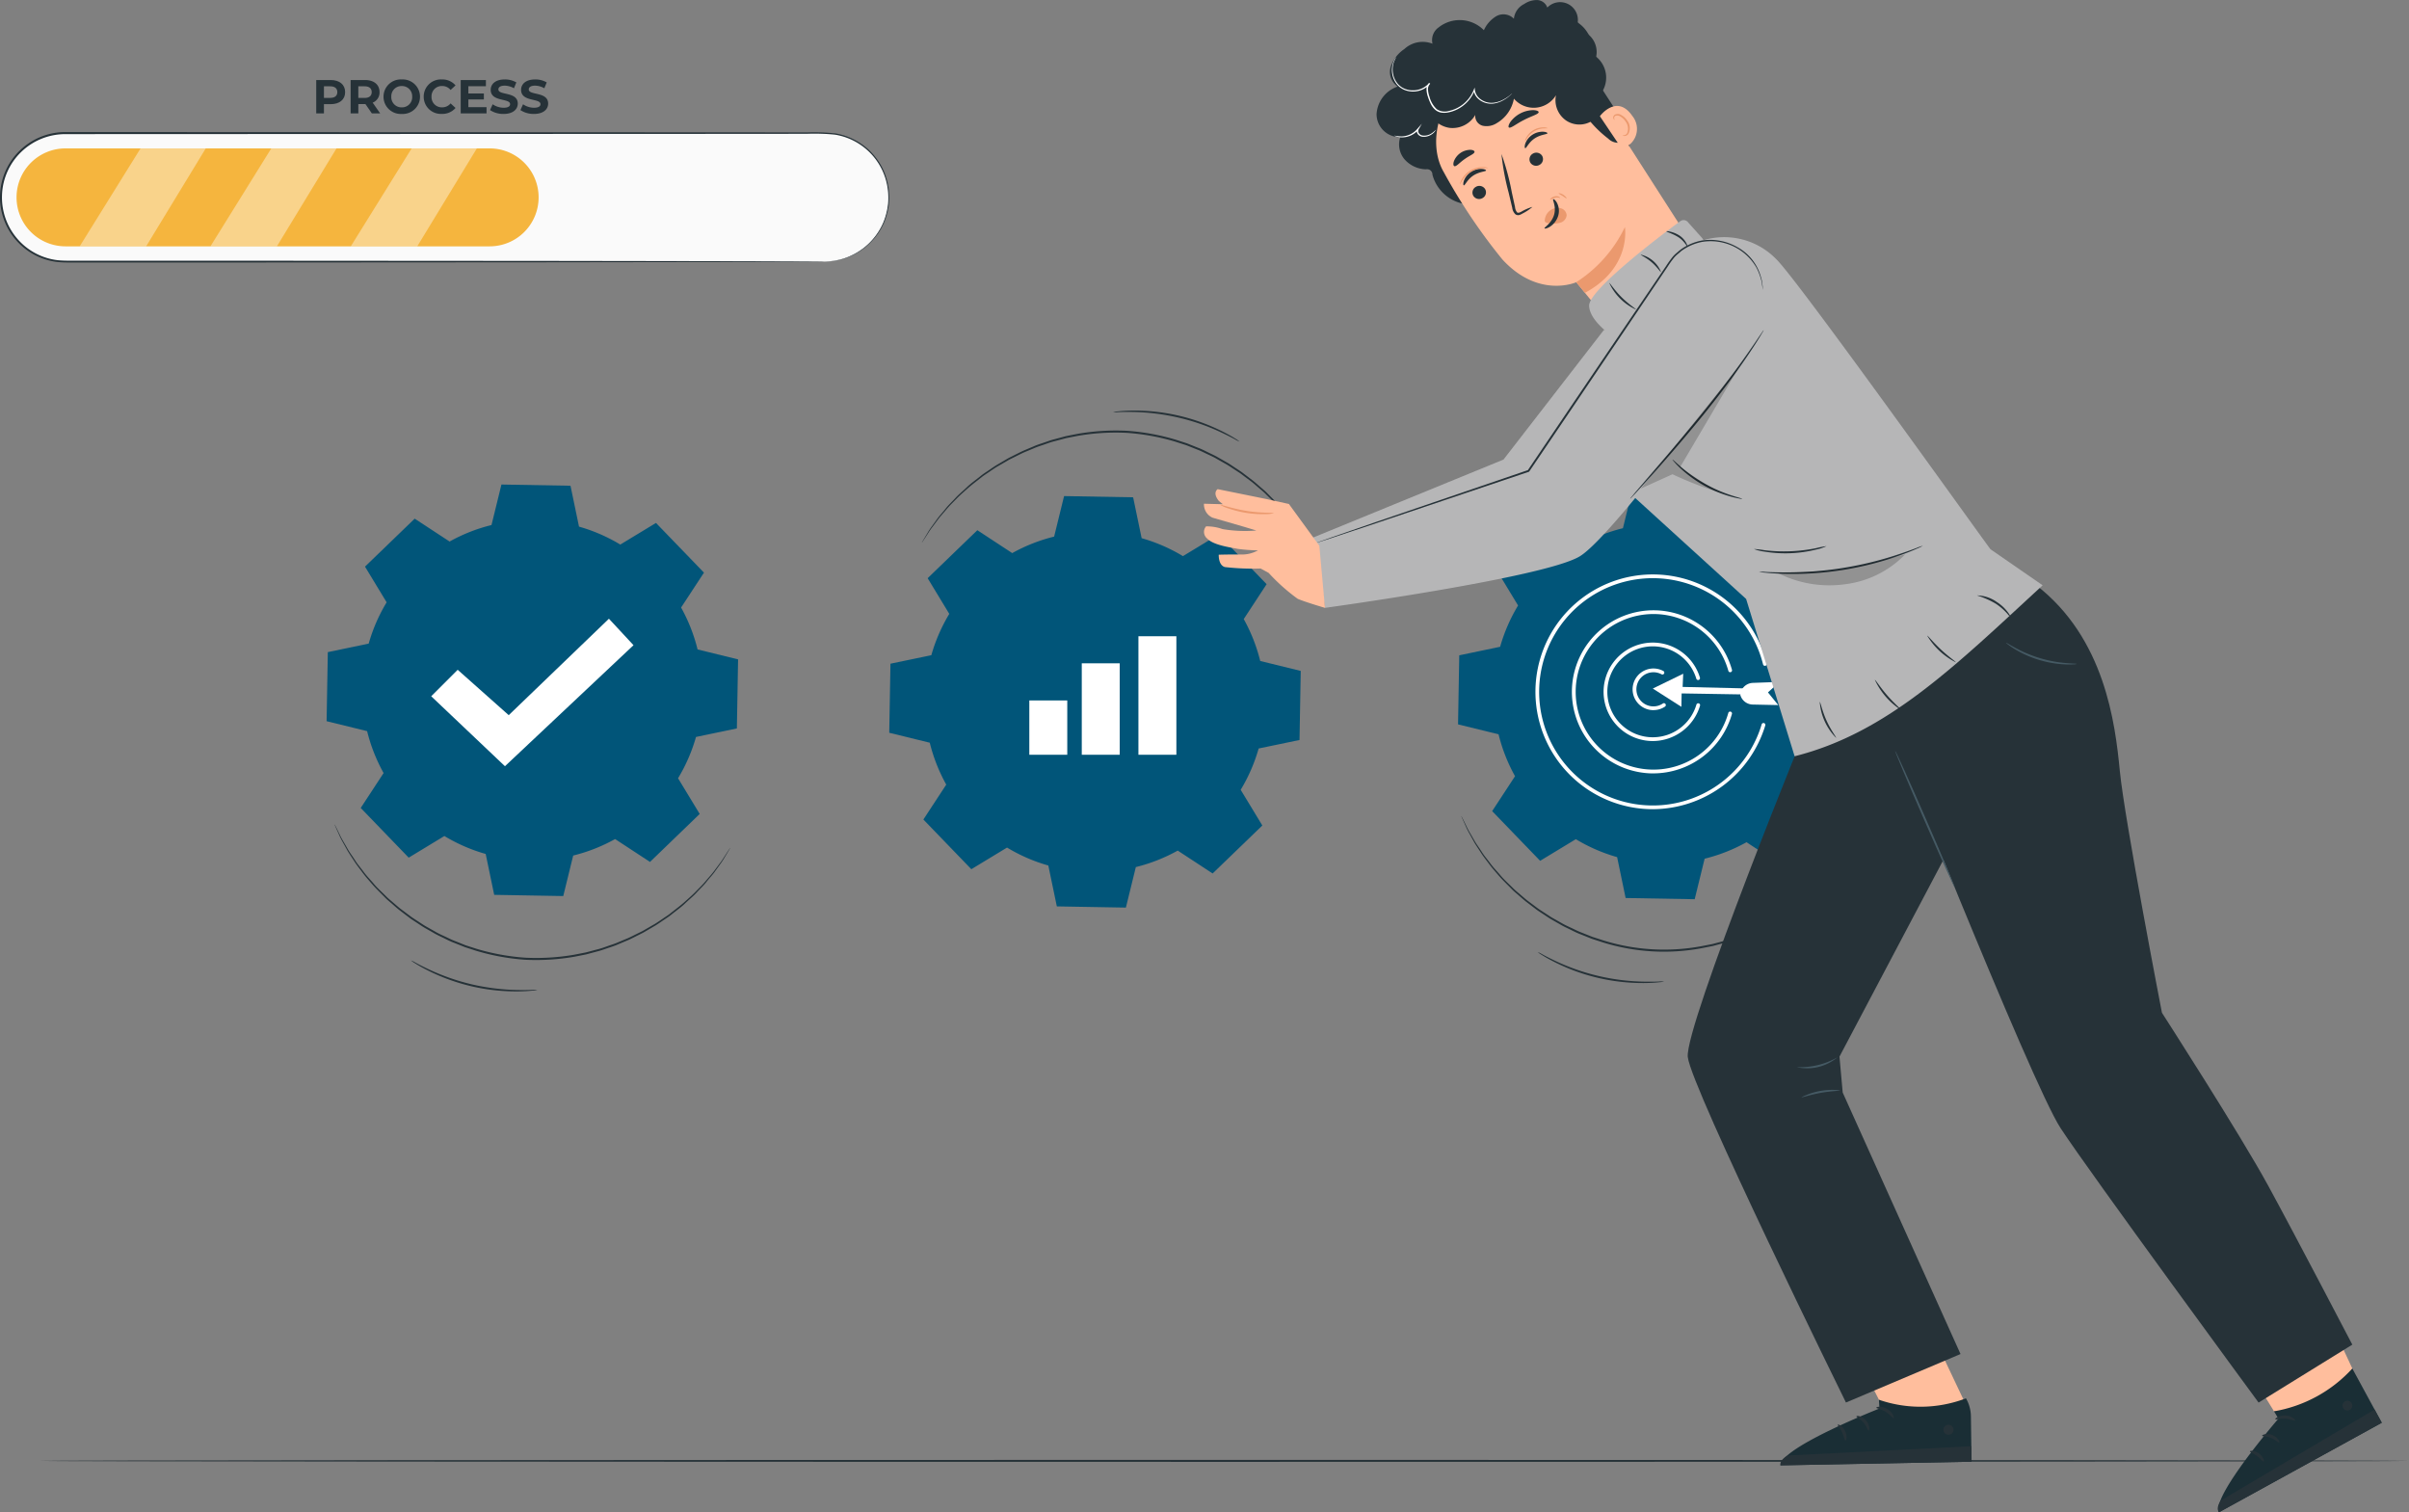 <svg xmlns="http://www.w3.org/2000/svg" width="243.783" height="153.029" viewBox="0 0 243.783 153.029">
  <rect x="0" y="0" width="243.783" height="153.029" fill="#808080" stroke="none"/>
  <g id="Group_24798" data-name="Group 24798" transform="translate(1.155 -1304.894)">
    <g id="Group_24797" data-name="Group 24797" transform="translate(280.14 -1724.795)">
      <g id="Group_23214" data-name="Group 23214" transform="translate(-191.307 3079.886)">
        <g id="Group_23209" data-name="Group 23209" transform="translate(0)">
          <g id="Group_23208" data-name="Group 23208">
            <g id="Group_23207" data-name="Group 23207">
              <path id="Path_43813" data-name="Path 43813" d="M-.034,3167.495l3.612-2.19,4.855,5.029-2.315,3.532a17.138,17.138,0,0,1,1.668,4.24l4.1,1.006-.123,6.989-4.136.861a17.111,17.111,0,0,1-1.817,4.18L8,3194.753l-5.029,4.855-3.532-2.315a17.142,17.142,0,0,1-4.24,1.668l-1.006,4.1-6.989-.122-.861-4.136a17.113,17.113,0,0,1-4.179-1.816l-3.611,2.19-4.855-5.029,2.315-3.532a17.129,17.129,0,0,1-1.668-4.24l-4.1-1.006.123-6.989,4.136-.861a17.122,17.122,0,0,1,1.816-4.18l-2.189-3.611,5.028-4.855,3.532,2.315a17.137,17.137,0,0,1,4.24-1.668l1.006-4.1,6.989.123.861,4.136a17.135,17.135,0,0,1,4.179,1.816Z" transform="translate(29.756 -3161.419)" fill="#015579"/>
            </g>
          </g>
        </g>
        <g id="Group_23213" data-name="Group 23213" transform="translate(14.176 14.184)">
          <g id="Group_23210" data-name="Group 23210" transform="translate(11.041 0)">
            <rect id="Rectangle_1821" data-name="Rectangle 1821" width="3.84" height="11.992" transform="translate(3.84 11.992) rotate(-180)" fill="#fff"/>
          </g>
          <g id="Group_23211" data-name="Group 23211" transform="translate(5.308 2.739)">
            <rect id="Rectangle_1822" data-name="Rectangle 1822" width="3.84" height="9.253" transform="translate(3.84 9.253) rotate(-180)" fill="#fff"/>
          </g>
          <g id="Group_23212" data-name="Group 23212" transform="translate(0 6.497)">
            <rect id="Rectangle_1823" data-name="Rectangle 1823" width="3.84" height="5.495" transform="translate(3.84 5.495) rotate(-180)" fill="#fff"/>
          </g>
        </g>
      </g>
      <g id="Group_23232" data-name="Group 23232" transform="translate(-133.748 3079.038)">
        <g id="Group_23217" data-name="Group 23217" transform="translate(0 0)">
          <g id="Group_23216" data-name="Group 23216">
            <g id="Group_23215" data-name="Group 23215">
              <path id="Path_43814" data-name="Path 43814" d="M151.014,3165.271l3.612-2.19,4.855,5.029-2.315,3.532a17.143,17.143,0,0,1,1.668,4.24l4.1,1.007-.123,6.988-4.136.861a17.109,17.109,0,0,1-1.816,4.18l2.19,3.611-5.029,4.855-3.532-2.315a17.133,17.133,0,0,1-4.24,1.668l-1.006,4.1-6.989-.122-.861-4.137a17.139,17.139,0,0,1-4.179-1.816l-3.611,2.189-4.855-5.029,2.315-3.532a17.109,17.109,0,0,1-1.668-4.24l-4.1-1.006.123-6.989,4.136-.861a17.124,17.124,0,0,1,1.816-4.18l-2.189-3.611,5.028-4.855,3.532,2.315a17.127,17.127,0,0,1,4.24-1.668l1.006-4.1,6.989.123.861,4.136a17.117,17.117,0,0,1,4.179,1.817Z" transform="translate(-121.292 -3159.195)" fill="#015579"/>
            </g>
          </g>
        </g>
        <g id="Group_23231" data-name="Group 23231" transform="translate(7.834 8.778)">
          <g id="Group_23229" data-name="Group 23229">
            <g id="Group_23219" data-name="Group 23219">
              <g id="Group_23218" data-name="Group 23218">
                <path id="Path_43815" data-name="Path 43815" d="M153.727,3205.986a11.949,11.949,0,0,0,11.383-8.477.19.19,0,1,0-.365-.108,11.5,11.5,0,1,1,.141-6.065.192.192,0,0,0,.231.139.19.19,0,0,0,.139-.23,11.878,11.878,0,1,0-11.529,14.742Z" transform="translate(-141.85 -3182.232)" fill="#fff"/>
              </g>
            </g>
            <g id="Group_23221" data-name="Group 23221" transform="translate(3.689 3.624)">
              <g id="Group_23220" data-name="Group 23220">
                <path id="Path_43816" data-name="Path 43816" d="M159.785,3208.249a8.283,8.283,0,0,0,7.948-6.029.191.191,0,0,0-.367-.1,7.871,7.871,0,1,1,0-4.246.19.19,0,1,0,.367-.1,8.253,8.253,0,1,0-7.947,10.479Z" transform="translate(-151.532 -3191.743)" fill="#fff"/>
              </g>
            </g>
            <g id="Group_23223" data-name="Group 23223" transform="translate(9.834 9.512)">
              <g id="Group_23222" data-name="Group 23222">
                <path id="Path_43817" data-name="Path 43817" d="M169.766,3211.41a2.093,2.093,0,0,0,1.178-.361.191.191,0,0,0-.213-.316,1.711,1.711,0,0,1-.965.3,1.727,1.727,0,1,1,.816-3.25.19.19,0,1,0,.181-.334,2.108,2.108,0,1,0-1,3.965Z" transform="translate(-167.658 -3207.193)" fill="#fff"/>
              </g>
            </g>
            <g id="Group_23228" data-name="Group 23228" transform="translate(11.877 10.048)">
              <g id="Group_23225" data-name="Group 23225">
                <g id="Group_23224" data-name="Group 23224">
                  <path id="Path_43818" data-name="Path 43818" d="M173.019,3210.1l3.078-1.5-.059,1.336,8.181.192-.091.6-8.191-.135-.024,1.357Z" transform="translate(-173.019 -3208.601)" fill="#fff"/>
                </g>
              </g>
              <g id="Group_23227" data-name="Group 23227" transform="translate(8.856 0.823)">
                <g id="Group_23226" data-name="Group 23226">
                  <path id="Path_43819" data-name="Path 43819" d="M196.354,3211.666l.045-.086a1.326,1.326,0,0,1,1.126-.716l2.707-.1-1.173,1.062,1.041,1.284-2.59-.055a1.325,1.325,0,0,1-1.248-.969h0Z" transform="translate(-196.261 -3210.761)" fill="#fff"/>
                </g>
              </g>
            </g>
          </g>
          <g id="Group_23230" data-name="Group 23230" transform="translate(6.896 6.896)">
            <path id="Path_43820" data-name="Path 43820" d="M164.929,3210.291a5.008,5.008,0,0,0,4.782-3.587.191.191,0,0,0-.366-.107,4.6,4.6,0,1,1-.012-2.615.19.19,0,1,0,.365-.11,4.981,4.981,0,1,0-4.769,6.419Z" transform="translate(-159.948 -3200.329)" fill="#fff"/>
          </g>
        </g>
      </g>
      <g id="Group_23241" data-name="Group 23241" transform="translate(-248.245 3078.718)">
        <g id="Group_23235" data-name="Group 23235" transform="translate(0)">
          <g id="Group_23234" data-name="Group 23234">
            <g id="Group_23233" data-name="Group 23233">
              <path id="Path_43821" data-name="Path 43821" d="M-149.455,3164.429l3.612-2.189,4.855,5.029-2.315,3.532a17.135,17.135,0,0,1,1.668,4.24l4.1,1.006-.123,6.989-4.136.861a17.129,17.129,0,0,1-1.816,4.18l2.19,3.611-5.029,4.855-3.532-2.315a17.1,17.1,0,0,1-4.24,1.668l-1.006,4.1-6.989-.122-.861-4.137a17.139,17.139,0,0,1-4.18-1.816l-3.611,2.189-4.855-5.029,2.315-3.533a17.13,17.13,0,0,1-1.668-4.24l-4.1-1.006.123-6.989,4.136-.861a17.1,17.1,0,0,1,1.816-4.18l-2.19-3.61,5.029-4.855,3.532,2.315a17.111,17.111,0,0,1,4.241-1.668l1.006-4.1,6.989.123.861,4.137a17.121,17.121,0,0,1,4.179,1.816Z" transform="translate(179.177 -3158.354)" fill="#015579"/>
            </g>
          </g>
        </g>
        <g id="Group_23240" data-name="Group 23240" transform="translate(10.587 13.58)">
          <g id="Group_23239" data-name="Group 23239">
            <g id="Group_23238" data-name="Group 23238">
              <g id="Group_23237" data-name="Group 23237">
                <g id="Group_23236" data-name="Group 23236">
                  <path id="Path_43822" data-name="Path 43822" d="M-151.395,3201.835l2.679-2.679,5.166,4.592,10.14-9.758,2.487,2.679-13.01,12.245Z" transform="translate(151.395 -3193.99)" fill="#fff"/>
                </g>
              </g>
            </g>
          </g>
        </g>
      </g>
      <g id="Group_23243" data-name="Group 23243" transform="translate(-187.999 3073.254)">
        <g id="Group_23242" data-name="Group 23242" transform="translate(0 0)">
          <path id="Path_43823" data-name="Path 43823" d="M18.955,3157.732a.61.61,0,0,0-.045-.12l-.151-.344-.252-.557a6.976,6.976,0,0,0-.373-.747l-.506-.915c-.2-.329-.432-.671-.674-1.046s-.54-.75-.842-1.156-.66-.806-1.028-1.23-.8-.829-1.228-1.269c-.211-.224-.458-.417-.7-.63s-.482-.427-.739-.635l-.8-.61c-.137-.1-.271-.21-.414-.309l-.438-.29c-.3-.191-.589-.4-.9-.585l-.958-.545c-.318-.193-.665-.343-1.006-.512s-.685-.345-1.052-.479l-1.1-.44-1.145-.371a22.7,22.7,0,0,0-4.925-.9,22.678,22.678,0,0,0-5,.308l-1.182.233-1.141.308c-.38.09-.739.231-1.1.352s-.721.235-1.06.39l-1.016.427c-.329.151-.646.319-.962.475l-.469.235c-.153.082-.3.173-.448.258l-.87.511c-.28.176-.544.366-.809.543s-.53.346-.766.543c-.477.386-.963.723-1.369,1.114s-.825.725-1.167,1.1-.7.7-.973,1.048-.559.655-.793.958l-.611.849a7.081,7.081,0,0,0-.459.7l-.316.524-.191.324a.6.6,0,0,0-.059.113.588.588,0,0,0,.077-.1l.207-.313.331-.512a7.342,7.342,0,0,1,.473-.685l.622-.835c.236-.3.515-.6.8-.943s.63-.67.979-1.033.753-.71,1.17-1.083.892-.717,1.368-1.1c.235-.194.5-.354.764-.535s.529-.361.807-.535l.867-.5c.147-.083.293-.175.445-.254l.467-.231c.315-.153.629-.319.956-.467l1.01-.421c.337-.152.7-.258,1.053-.383s.716-.257,1.093-.346l1.132-.3,1.172-.229a22.61,22.61,0,0,1,4.953-.3,22.659,22.659,0,0,1,4.881.885l1.136.366,1.088.434c.364.133.7.313,1.044.473s.684.314,1,.505l.953.537c.308.186.6.388.894.577l.436.285c.142.1.276.2.412.305l.8.6c.256.206.5.422.738.627s.484.4.7.622c.428.434.871.821,1.229,1.251s.737.806,1.033,1.214.615.763.85,1.14.485.708.684,1.033l.519.9a7.361,7.361,0,0,1,.388.736l.268.548.169.336A.67.67,0,0,0,18.955,3157.732Z" transform="translate(21.076 -3144.015)" fill="#263238"/>
        </g>
      </g>
      <g id="Group_23245" data-name="Group 23245" transform="translate(-168.643 3071.232)">
        <g id="Group_23244" data-name="Group 23244" transform="translate(0 0)">
          <path id="Path_43824" data-name="Path 43824" d="M42.5,3141.846a2.69,2.69,0,0,0-.433-.3c-.284-.185-.711-.428-1.25-.7a19.831,19.831,0,0,0-9.149-2.133c-.606.009-1.1.038-1.432.078a2.625,2.625,0,0,0-.521.077,2.739,2.739,0,0,0,.526,0c.337-.017.825-.024,1.427-.015a21.909,21.909,0,0,1,9.088,2.119c.544.258.979.48,1.273.644A2.715,2.715,0,0,0,42.5,3141.846Z" transform="translate(-29.719 -3138.709)" fill="#263238"/>
        </g>
      </g>
      <g id="Group_23247" data-name="Group 23247" transform="translate(-247.438 3113.116)">
        <g id="Group_23246" data-name="Group 23246" transform="translate(0)">
          <path id="Path_43825" data-name="Path 43825" d="M-177.059,3248.625a.594.594,0,0,0,.045.12l.151.344.252.558a7.076,7.076,0,0,0,.373.746l.506.915c.2.328.432.671.674,1.046s.54.749.842,1.156.66.806,1.029,1.23.8.829,1.227,1.268c.211.224.458.417.7.63s.483.427.74.635l.8.61c.137.1.271.211.414.31l.438.289c.3.192.59.4.9.585l.958.545c.319.193.665.343,1.007.512s.685.345,1.051.479l1.1.44,1.145.371a22.656,22.656,0,0,0,4.925.9,22.651,22.651,0,0,0,5-.307l1.182-.233,1.141-.307c.38-.091.739-.232,1.1-.352s.721-.235,1.06-.39l1.016-.428c.33-.151.645-.319.962-.475l.469-.235c.153-.082.3-.174.447-.258l.87-.511c.28-.177.544-.366.809-.544s.53-.346.766-.543c.478-.386.963-.724,1.369-1.114s.826-.724,1.167-1.1.7-.7.972-1.048.56-.656.793-.959l.611-.849a7.012,7.012,0,0,0,.459-.7l.316-.524.191-.323a.6.6,0,0,0,.059-.114.626.626,0,0,0-.077.1l-.207.313-.331.512a7.405,7.405,0,0,1-.472.684l-.622.835c-.237.3-.515.6-.8.944s-.63.67-.979,1.032-.753.71-1.17,1.083-.891.717-1.368,1.1c-.236.194-.5.354-.764.535s-.528.362-.807.535l-.867.5c-.147.084-.293.174-.445.255l-.467.231c-.314.153-.629.319-.956.468l-1.01.42c-.337.153-.7.258-1.053.384s-.716.258-1.093.346l-1.132.3-1.172.229a22.609,22.609,0,0,1-4.953.3,22.636,22.636,0,0,1-4.881-.885l-1.137-.366-1.088-.434c-.364-.133-.7-.313-1.044-.473s-.684-.314-1-.505l-.953-.537c-.308-.186-.6-.388-.894-.577l-.436-.285c-.142-.1-.275-.205-.412-.306l-.8-.6c-.256-.206-.5-.423-.738-.627s-.485-.4-.7-.621c-.428-.434-.871-.821-1.229-1.251s-.737-.806-1.033-1.214-.615-.763-.85-1.14-.485-.708-.684-1.032l-.519-.9a7.443,7.443,0,0,1-.388-.735l-.268-.548-.168-.335A.667.667,0,0,0-177.059,3248.625Z" transform="translate(177.059 -3248.625)" fill="#263238"/>
        </g>
      </g>
      <g id="Group_23249" data-name="Group 23249" transform="translate(-239.705 3126.875)">
        <g id="Group_23248" data-name="Group 23248" transform="translate(0)">
          <path id="Path_43826" data-name="Path 43826" d="M-156.764,3284.732a2.7,2.7,0,0,0,.433.3c.284.185.711.428,1.25.7a19.961,19.961,0,0,0,4.446,1.616,19.966,19.966,0,0,0,4.7.517c.606-.009,1.1-.038,1.433-.078a2.656,2.656,0,0,0,.521-.077,2.709,2.709,0,0,0-.526,0c-.337.017-.825.024-1.427.015a22.424,22.424,0,0,1-4.658-.57,22.4,22.4,0,0,1-4.429-1.549c-.544-.258-.979-.48-1.273-.644A2.73,2.73,0,0,0-156.764,3284.732Z" transform="translate(156.765 -3284.731)" fill="#263238"/>
        </g>
      </g>
      <g id="Group_23251" data-name="Group 23251" transform="translate(-133.415 3112.269)">
        <g id="Group_23250" data-name="Group 23250" transform="translate(0 0)">
          <path id="Path_43827" data-name="Path 43827" d="M122.167,3246.4a.63.63,0,0,0,.045.12l.151.344.252.558a7.04,7.04,0,0,0,.373.746l.506.915c.2.329.433.671.674,1.046s.54.749.842,1.156.66.806,1.028,1.23.8.829,1.228,1.268c.211.224.458.417.7.63s.482.427.739.635l.8.61c.137.1.271.211.414.309l.438.289c.3.192.59.4.9.585l.958.545c.318.194.665.343,1.006.512s.685.345,1.052.479l1.1.44,1.145.371a20.773,20.773,0,0,0,9.923.589l1.182-.233,1.141-.307c.38-.09.74-.232,1.1-.352s.721-.235,1.06-.39l1.016-.428c.329-.151.646-.319.962-.475l.469-.235c.153-.081.3-.173.448-.258l.87-.511c.28-.177.544-.366.809-.544s.53-.346.766-.543c.477-.386.963-.724,1.369-1.115s.825-.724,1.167-1.1.7-.7.973-1.048.559-.656.793-.959l.611-.849a6.993,6.993,0,0,0,.459-.7l.316-.524.191-.324a.629.629,0,0,0,.059-.114.611.611,0,0,0-.077.1l-.207.313-.331.512a7.282,7.282,0,0,1-.473.685l-.622.835c-.236.3-.515.6-.8.944s-.63.67-.979,1.033-.753.711-1.17,1.083-.892.717-1.368,1.1c-.236.194-.5.355-.764.535s-.529.362-.807.536l-.867.5c-.147.084-.293.174-.445.254l-.467.231c-.315.153-.629.319-.956.468l-1.01.421c-.337.152-.7.258-1.053.383s-.716.258-1.093.346l-1.132.3-1.172.229a20.723,20.723,0,0,1-9.834-.584l-1.136-.366-1.088-.434c-.364-.133-.7-.313-1.044-.473s-.684-.314-1-.5l-.953-.537c-.307-.186-.6-.388-.894-.578l-.436-.285c-.142-.1-.276-.2-.412-.305l-.8-.6c-.256-.206-.5-.423-.738-.627s-.484-.4-.7-.621c-.428-.434-.871-.821-1.229-1.251s-.737-.806-1.033-1.214-.615-.763-.85-1.141-.485-.708-.684-1.032l-.519-.9a7.334,7.334,0,0,1-.388-.736l-.268-.548-.169-.336A.621.621,0,0,0,122.167,3246.4Z" transform="translate(-122.167 -3246.401)" fill="#263238"/>
        </g>
      </g>
      <g id="Group_23253" data-name="Group 23253" transform="translate(-125.682 3126.028)">
        <g id="Group_23252" data-name="Group 23252" transform="translate(0 0)">
          <path id="Path_43828" data-name="Path 43828" d="M142.462,3282.509a2.624,2.624,0,0,0,.433.3c.284.185.711.428,1.25.7a19.827,19.827,0,0,0,9.149,2.133c.606-.009,1.1-.038,1.432-.078a2.681,2.681,0,0,0,.521-.077,2.716,2.716,0,0,0-.526,0c-.336.017-.825.024-1.427.015a21.9,21.9,0,0,1-9.088-2.119c-.544-.258-.979-.48-1.273-.644A2.676,2.676,0,0,0,142.462,3282.509Z" transform="translate(-142.461 -3282.508)" fill="#263238"/>
        </g>
      </g>
      <g id="Group_23263" data-name="Group 23263" transform="translate(-281.295 3037.729)">
        <g id="Group_23257" data-name="Group 23257" transform="translate(0 5.332)">
          <g id="Group_23254" data-name="Group 23254" transform="translate(0.091 0.099)">
            <path id="Path_43829" data-name="Path 43829" d="M-207.172,3078.045h-76.854a6.5,6.5,0,0,1-6.5-6.5h0a6.5,6.5,0,0,1,6.5-6.5h76.854a6.5,6.5,0,0,1,6.5,6.5h0A6.5,6.5,0,0,1-207.172,3078.045Z" transform="translate(290.528 -3065.042)" fill="#fafafa"/>
          </g>
          <g id="Group_23256" data-name="Group 23256">
            <g id="Group_23255" data-name="Group 23255">
              <path id="Path_43830" data-name="Path 43830" d="M-207.32,3077.884s.17-.016.5-.035a7.053,7.053,0,0,0,1.44-.281,6.7,6.7,0,0,0,2.09-1.127,6.558,6.558,0,0,0,1.935-2.573,6.991,6.991,0,0,0,.461-1.873,6.708,6.708,0,0,0-.157-2.117,6.411,6.411,0,0,0-2.709-3.865,6.424,6.424,0,0,0-2.483-.974,20.217,20.217,0,0,0-2.872-.093l-6.278.007-68.777.029a6.417,6.417,0,0,0-4.457,1.807,6.377,6.377,0,0,0-1.937,4.333,6.4,6.4,0,0,0,1.529,4.424,6.347,6.347,0,0,0,4.059,2.188c.77.086,1.567.046,2.35.056h6.959l8.938,0,30.921.021,20.846.031,5.668.019,1.474.01c.332,0,.5.01.5.01s-.17.007-.5.01l-1.474.01-5.668.019-20.846.031-30.921.021-8.938,0h-6.959c-.785-.01-1.57.032-2.374-.056a6.543,6.543,0,0,1-4.184-2.252,6.592,6.592,0,0,1-1.577-4.56,6.571,6.571,0,0,1,2-4.467,6.613,6.613,0,0,1,4.595-1.863l68.777.029,6.278.007a20.169,20.169,0,0,1,2.892.1,6.526,6.526,0,0,1,2.525,1,6.508,6.508,0,0,1,2.74,3.936,6.781,6.781,0,0,1,.151,2.148,7.043,7.043,0,0,1-.476,1.894,6.607,6.607,0,0,1-1.97,2.59,6.7,6.7,0,0,1-2.115,1.119,6.8,6.8,0,0,1-1.45.263C-207.15,3077.882-207.32,3077.884-207.32,3077.884Z" transform="translate(290.768 -3064.782)" fill="#263238"/>
            </g>
          </g>
        </g>
        <g id="Group_23258" data-name="Group 23258" transform="translate(1.674 6.976)">
          <path id="Path_43831" data-name="Path 43831" d="M-238.5,3079.01H-281.42a4.956,4.956,0,0,1-4.956-4.956h0a4.956,4.956,0,0,1,4.956-4.956H-238.5a4.956,4.956,0,0,1,4.956,4.956h0A4.956,4.956,0,0,1-238.5,3079.01Z" transform="translate(286.376 -3069.098)" fill="#f5b53e"/>
        </g>
        <g id="Group_23259" data-name="Group 23259" transform="translate(8.063 6.976)" opacity="0.4">
          <path id="Path_43832" data-name="Path 43832" d="M-269.608,3079.01l6.159-9.912h6.6l-6.033,9.912Z" transform="translate(269.608 -3069.098)" fill="#fff"/>
        </g>
        <g id="Group_23260" data-name="Group 23260" transform="translate(21.294 6.976)" opacity="0.4">
          <path id="Path_43833" data-name="Path 43833" d="M-234.886,3079.01l6.159-9.912h6.6l-6.033,9.912Z" transform="translate(234.886 -3069.098)" fill="#fff"/>
        </g>
        <g id="Group_23261" data-name="Group 23261" transform="translate(35.498 6.976)" opacity="0.4">
          <path id="Path_43834" data-name="Path 43834" d="M-197.613,3079.01l6.159-9.912h6.6l-6.033,9.912Z" transform="translate(197.613 -3069.098)" fill="#fff"/>
        </g>
        <g id="Group_23262" data-name="Group 23262" transform="translate(32.001 0)">
          <path id="Path_43835" data-name="Path 43835" d="M-203.864,3052.166c0,.752-.564,1.219-1.466,1.219h-.679v.93h-.781v-3.374h1.461C-204.428,3050.942-203.864,3051.41-203.864,3052.166Zm-.791,0c0-.371-.241-.588-.718-.588h-.636v1.171h.636C-204.9,3052.749-204.655,3052.532-204.655,3052.166Z" transform="translate(206.79 -3050.884)" fill="#263238"/>
          <path id="Path_43836" data-name="Path 43836" d="M-195.509,3054.316l-.65-.94h-.718v.94h-.781v-3.374h1.461c.9,0,1.466.468,1.466,1.224a1.1,1.1,0,0,1-.695,1.065l.757,1.085Zm-.733-2.738h-.636v1.176h.636c.477,0,.718-.222.718-.588S-195.764,3051.578-196.242,3051.578Z" transform="translate(201.138 -3050.884)" fill="#263238"/>
          <path id="Path_43837" data-name="Path 43837" d="M-188.92,3052.535a1.746,1.746,0,0,1,1.846-1.745,1.746,1.746,0,0,1,1.846,1.745,1.746,1.746,0,0,1-1.846,1.745A1.746,1.746,0,0,1-188.92,3052.535Zm2.9,0a1.029,1.029,0,0,0-1.056-1.079,1.029,1.029,0,0,0-1.056,1.079,1.03,1.03,0,0,0,1.056,1.08A1.03,1.03,0,0,0-186.018,3052.535Z" transform="translate(195.73 -3050.79)" fill="#263238"/>
          <path id="Path_43838" data-name="Path 43838" d="M-178.246,3052.535a1.734,1.734,0,0,1,1.832-1.745,1.743,1.743,0,0,1,1.388.6l-.5.463a1.085,1.085,0,0,0-.849-.4,1.035,1.035,0,0,0-1.08,1.079,1.035,1.035,0,0,0,1.08,1.08,1.077,1.077,0,0,0,.849-.4l.5.462a1.732,1.732,0,0,1-1.393.6A1.733,1.733,0,0,1-178.246,3052.535Z" transform="translate(189.123 -3050.79)" fill="#263238"/>
          <path id="Path_43839" data-name="Path 43839" d="M-165.807,3053.69v.626h-2.613v-3.374h2.55v.626h-1.774v.733h1.567v.607h-1.567v.781Z" transform="translate(183.041 -3050.884)" fill="#263238"/>
          <path id="Path_43840" data-name="Path 43840" d="M-160.629,3053.889l.265-.588a1.982,1.982,0,0,0,1.113.352c.463,0,.651-.154.651-.362,0-.631-1.962-.2-1.962-1.451,0-.573.463-1.051,1.422-1.051a2.266,2.266,0,0,1,1.172.3l-.241.593a1.9,1.9,0,0,0-.935-.265c-.463,0-.641.173-.641.385,0,.622,1.962.193,1.962,1.431,0,.564-.468,1.046-1.432,1.046A2.4,2.4,0,0,1-160.629,3053.889Z" transform="translate(178.219 -3050.79)" fill="#263238"/>
          <path id="Path_43841" data-name="Path 43841" d="M-152.56,3053.889l.265-.588a1.982,1.982,0,0,0,1.113.352c.463,0,.651-.154.651-.362,0-.631-1.962-.2-1.962-1.451,0-.573.463-1.051,1.422-1.051a2.265,2.265,0,0,1,1.171.3l-.241.593a1.9,1.9,0,0,0-.935-.265c-.463,0-.641.173-.641.385,0,.622,1.962.193,1.962,1.431,0,.564-.468,1.046-1.432,1.046A2.4,2.4,0,0,1-152.56,3053.889Z" transform="translate(173.225 -3050.79)" fill="#263238"/>
        </g>
      </g>
      <g id="Group_23265" data-name="Group 23265" transform="translate(-277.347 3177.416)">
        <g id="Group_23264" data-name="Group 23264" transform="translate(0 0)">
          <path id="Path_43842" data-name="Path 43842" d="M-255.548,3417.463c0,.055,53.693.1,119.911.1,66.241,0,119.923-.044,119.923-.1s-53.681-.1-119.923-.1C-201.855,3417.365-255.548,3417.409-255.548,3417.463Z" transform="translate(255.548 -3417.365)" fill="#263238"/>
        </g>
      </g>
      <g id="Group_23328" data-name="Group 23328" transform="translate(-56.87 3160.173)">
        <g id="Group_23267" data-name="Group 23267" transform="translate(1.168)">
          <g id="Group_23266" data-name="Group 23266">
            <path id="Path_43843" data-name="Path 43843" d="M338.562,3380.106l-3.732-7.994-8.722,5,4.53,7.324s3.526.626,5.093-.338S338.562,3380.106,338.562,3380.106Z" transform="translate(-326.107 -3372.112)" fill="#ffbe9d"/>
          </g>
        </g>
        <g id="Group_23325" data-name="Group 23325" transform="translate(0 7.994)">
          <g id="Group_23269" data-name="Group 23269" transform="translate(0.064)">
            <g id="Group_23268" data-name="Group 23268">
              <path id="Path_43844" data-name="Path 43844" d="M329.289,3398.164l-.445-.744a13.888,13.888,0,0,0,7.924-4.331l2.982,5.489-16.48,9.063C322.5,3406.013,329.289,3398.164,329.289,3398.164Z" transform="translate(-323.21 -3393.089)" fill="#1a2e35"/>
            </g>
          </g>
          <g id="Group_23282" data-name="Group 23282" transform="translate(0 4.148)">
            <g id="Group_23281" data-name="Group 23281">
              <g id="Group_23280" data-name="Group 23280">
                <g id="Group_23279" data-name="Group 23279">
                  <g id="Group_23278" data-name="Group 23278">
                    <g id="Group_23277" data-name="Group 23277">
                      <g id="Group_23276" data-name="Group 23276">
                        <g id="Group_23275" data-name="Group 23275">
                          <g id="Group_23274" data-name="Group 23274">
                            <g id="Group_23273" data-name="Group 23273">
                              <g id="Group_23272" data-name="Group 23272">
                                <g id="Group_23271" data-name="Group 23271">
                                  <g id="Group_23270" data-name="Group 23270">
                                    <path id="Path_43845" data-name="Path 43845" d="M339.646,3405.315l-.728-1.341-15.56,9.21s-.558.722-.191,1.193Z" transform="translate(-323.041 -3403.974)" fill="#263238"/>
                                  </g>
                                </g>
                              </g>
                            </g>
                          </g>
                        </g>
                      </g>
                    </g>
                  </g>
                </g>
              </g>
            </g>
          </g>
          <g id="Group_23296" data-name="Group 23296" transform="translate(5.825 4.75)">
            <g id="Group_23295" data-name="Group 23295">
              <g id="Group_23294" data-name="Group 23294">
                <g id="Group_23293" data-name="Group 23293">
                  <g id="Group_23292" data-name="Group 23292">
                    <g id="Group_23291" data-name="Group 23291">
                      <g id="Group_23290" data-name="Group 23290">
                        <g id="Group_23289" data-name="Group 23289">
                          <g id="Group_23288" data-name="Group 23288">
                            <g id="Group_23287" data-name="Group 23287">
                              <g id="Group_23286" data-name="Group 23286">
                                <g id="Group_23285" data-name="Group 23285">
                                  <g id="Group_23284" data-name="Group 23284">
                                    <g id="Group_23283" data-name="Group 23283">
                                      <path id="Path_43846" data-name="Path 43846" d="M338.332,3405.943c.047.079.469-.105,1.008-.065s.935.264.992.191c.066-.056-.319-.472-.971-.51S338.274,3405.879,338.332,3405.943Z" transform="translate(-338.327 -3405.556)" fill="#263238"/>
                                    </g>
                                  </g>
                                </g>
                              </g>
                            </g>
                          </g>
                        </g>
                      </g>
                    </g>
                  </g>
                </g>
              </g>
            </g>
          </g>
          <g id="Group_23310" data-name="Group 23310" transform="translate(4.492 6.629)">
            <g id="Group_23309" data-name="Group 23309">
              <g id="Group_23308" data-name="Group 23308">
                <g id="Group_23307" data-name="Group 23307">
                  <g id="Group_23306" data-name="Group 23306">
                    <g id="Group_23305" data-name="Group 23305">
                      <g id="Group_23304" data-name="Group 23304">
                        <g id="Group_23303" data-name="Group 23303">
                          <g id="Group_23302" data-name="Group 23302">
                            <g id="Group_23301" data-name="Group 23301">
                              <g id="Group_23300" data-name="Group 23300">
                                <g id="Group_23299" data-name="Group 23299">
                                  <g id="Group_23298" data-name="Group 23298">
                                    <g id="Group_23297" data-name="Group 23297">
                                      <path id="Path_43847" data-name="Path 43847" d="M334.832,3410.659c.025.088.449.033.909.223s.737.506.815.459c.083-.029-.121-.531-.7-.756S334.792,3410.582,334.832,3410.659Z" transform="translate(-334.83 -3410.485)" fill="#263238"/>
                                    </g>
                                  </g>
                                </g>
                              </g>
                            </g>
                          </g>
                        </g>
                      </g>
                    </g>
                  </g>
                </g>
              </g>
            </g>
          </g>
          <g id="Group_23324" data-name="Group 23324" transform="translate(3.256 8.33)">
            <g id="Group_23323" data-name="Group 23323">
              <g id="Group_23322" data-name="Group 23322">
                <g id="Group_23321" data-name="Group 23321">
                  <g id="Group_23320" data-name="Group 23320">
                    <g id="Group_23319" data-name="Group 23319">
                      <g id="Group_23318" data-name="Group 23318">
                        <g id="Group_23317" data-name="Group 23317">
                          <g id="Group_23316" data-name="Group 23316">
                            <g id="Group_23315" data-name="Group 23315">
                              <g id="Group_23314" data-name="Group 23314">
                                <g id="Group_23313" data-name="Group 23313">
                                  <g id="Group_23312" data-name="Group 23312">
                                    <g id="Group_23311" data-name="Group 23311">
                                      <path id="Path_43848" data-name="Path 43848" d="M332.98,3416.031c.083-.023-.026-.487-.475-.813s-.922-.3-.919-.21.365.193.73.468S332.9,3416.067,332.98,3416.031Z" transform="translate(-331.586 -3414.949)" fill="#263238"/>
                                    </g>
                                  </g>
                                </g>
                              </g>
                            </g>
                          </g>
                        </g>
                      </g>
                    </g>
                  </g>
                </g>
              </g>
            </g>
          </g>
        </g>
        <g id="Group_23327" data-name="Group 23327" transform="translate(12.635 11.261)">
          <g id="Group_23326" data-name="Group 23326">
            <path id="Path_43849" data-name="Path 43849" d="M356.264,3402.4a.494.494,0,1,0,.183-.674A.493.493,0,0,0,356.264,3402.4Z" transform="translate(-356.198 -3401.665)" fill="#263238"/>
          </g>
        </g>
      </g>
      <g id="Group_23391" data-name="Group 23391" transform="translate(-101.126 3162.313)">
        <g id="Group_23330" data-name="Group 23330" transform="translate(5.462)">
          <g id="Group_23329" data-name="Group 23329">
            <path id="Path_43850" data-name="Path 43850" d="M234.359,3386.849l-4.322-9.119-8.8.14,4.512,8.876s2.91,2.258,4.8,2.129S234.359,3386.849,234.359,3386.849Z" transform="translate(-221.236 -3377.73)" fill="#ffbe9d"/>
          </g>
        </g>
        <g id="Group_23388" data-name="Group 23388" transform="translate(0 8.873)">
          <g id="Group_23332" data-name="Group 23332" transform="translate(0.01)">
            <g id="Group_23331" data-name="Group 23331">
              <path id="Path_43851" data-name="Path 43851" d="M216.94,3402.047l-.049-.89a12.886,12.886,0,0,0,8.807-.144h0a3.744,3.744,0,0,1,.5,1.827l.063,4.589-19.339.365C207.006,3405.946,216.94,3402.047,216.94,3402.047Z" transform="translate(-206.927 -3401.014)" fill="#1a2e35"/>
            </g>
          </g>
          <g id="Group_23345" data-name="Group 23345" transform="translate(0 4.847)">
            <g id="Group_23344" data-name="Group 23344">
              <g id="Group_23343" data-name="Group 23343">
                <g id="Group_23342" data-name="Group 23342">
                  <g id="Group_23341" data-name="Group 23341">
                    <g id="Group_23340" data-name="Group 23340">
                      <g id="Group_23339" data-name="Group 23339">
                        <g id="Group_23338" data-name="Group 23338">
                          <g id="Group_23337" data-name="Group 23337">
                            <g id="Group_23336" data-name="Group 23336">
                              <g id="Group_23335" data-name="Group 23335">
                                <g id="Group_23334" data-name="Group 23334">
                                  <g id="Group_23333" data-name="Group 23333">
                                    <path id="Path_43852" data-name="Path 43852" d="M226.251,3415.3l-.021-1.57-18.572.939s-.854.391-.745,1Z" transform="translate(-206.902 -3413.733)" fill="#263238"/>
                                  </g>
                                </g>
                              </g>
                            </g>
                          </g>
                        </g>
                      </g>
                    </g>
                  </g>
                </g>
              </g>
            </g>
          </g>
          <g id="Group_23359" data-name="Group 23359" transform="translate(9.707 0.848)">
            <g id="Group_23358" data-name="Group 23358">
              <g id="Group_23357" data-name="Group 23357">
                <g id="Group_23356" data-name="Group 23356">
                  <g id="Group_23355" data-name="Group 23355">
                    <g id="Group_23354" data-name="Group 23354">
                      <g id="Group_23353" data-name="Group 23353">
                        <g id="Group_23352" data-name="Group 23352">
                          <g id="Group_23351" data-name="Group 23351">
                            <g id="Group_23350" data-name="Group 23350">
                              <g id="Group_23349" data-name="Group 23349">
                                <g id="Group_23348" data-name="Group 23348">
                                  <g id="Group_23347" data-name="Group 23347">
                                    <g id="Group_23346" data-name="Group 23346">
                                      <path id="Path_43853" data-name="Path 43853" d="M232.376,3403.332c0,.094.478.128.948.423s.726.687.812.648c.087-.02-.065-.582-.641-.929S232.354,3403.246,232.376,3403.332Z" transform="translate(-232.375 -3403.239)" fill="#263238"/>
                                    </g>
                                  </g>
                                </g>
                              </g>
                            </g>
                          </g>
                        </g>
                      </g>
                    </g>
                  </g>
                </g>
              </g>
            </g>
          </g>
          <g id="Group_23373" data-name="Group 23373" transform="translate(7.694 1.778)">
            <g id="Group_23372" data-name="Group 23372">
              <g id="Group_23371" data-name="Group 23371">
                <g id="Group_23370" data-name="Group 23370">
                  <g id="Group_23369" data-name="Group 23369">
                    <g id="Group_23368" data-name="Group 23368">
                      <g id="Group_23367" data-name="Group 23367">
                        <g id="Group_23366" data-name="Group 23366">
                          <g id="Group_23365" data-name="Group 23365">
                            <g id="Group_23364" data-name="Group 23364">
                              <g id="Group_23363" data-name="Group 23363">
                                <g id="Group_23362" data-name="Group 23362">
                                  <g id="Group_23361" data-name="Group 23361">
                                    <g id="Group_23360" data-name="Group 23360">
                                      <path id="Path_43854" data-name="Path 43854" d="M227.094,3405.72c-.02.092.392.245.721.638s.429.814.523.808c.089.013.144-.542-.274-1.023S227.094,3405.63,227.094,3405.72Z" transform="translate(-227.093 -3405.68)" fill="#263238"/>
                                    </g>
                                  </g>
                                </g>
                              </g>
                            </g>
                          </g>
                        </g>
                      </g>
                    </g>
                  </g>
                </g>
              </g>
            </g>
          </g>
          <g id="Group_23387" data-name="Group 23387" transform="translate(5.803 2.652)">
            <g id="Group_23386" data-name="Group 23386">
              <g id="Group_23385" data-name="Group 23385">
                <g id="Group_23384" data-name="Group 23384">
                  <g id="Group_23383" data-name="Group 23383">
                    <g id="Group_23382" data-name="Group 23382">
                      <g id="Group_23381" data-name="Group 23381">
                        <g id="Group_23380" data-name="Group 23380">
                          <g id="Group_23379" data-name="Group 23379">
                            <g id="Group_23378" data-name="Group 23378">
                              <g id="Group_23377" data-name="Group 23377">
                                <g id="Group_23376" data-name="Group 23376">
                                  <g id="Group_23375" data-name="Group 23375">
                                    <g id="Group_23374" data-name="Group 23374">
                                      <path id="Path_43855" data-name="Path 43855" d="M222.916,3409.589c.086.018.209-.456-.043-.969s-.7-.71-.736-.631.24.351.44.775S222.822,3409.582,222.916,3409.589Z" transform="translate(-222.13 -3407.972)" fill="#263238"/>
                                    </g>
                                  </g>
                                </g>
                              </g>
                            </g>
                          </g>
                        </g>
                      </g>
                    </g>
                  </g>
                </g>
              </g>
            </g>
          </g>
        </g>
        <g id="Group_23390" data-name="Group 23390" transform="translate(16.503 11.545)">
          <g id="Group_23389" data-name="Group 23389">
            <path id="Path_43856" data-name="Path 43856" d="M250.209,3408.554a.508.508,0,1,0,.489-.526A.508.508,0,0,0,250.209,3408.554Z" transform="translate(-250.209 -3408.027)" fill="#263238"/>
          </g>
        </g>
      </g>
      <g id="Group_23662" data-name="Group 23662" transform="translate(-141.985 3029.689)">
        <g id="Group_23395" data-name="Group 23395" transform="translate(0 0)">
          <g id="Group_23394" data-name="Group 23394">
            <g id="Group_23393" data-name="Group 23393">
              <g id="Group_23392" data-name="Group 23392">
                <path id="Path_43857" data-name="Path 43857" d="M108.524,3050.319a4.062,4.062,0,0,1-3.2-2.951.54.54,0,0,0-.647-.546,3,3,0,0,1-2.151-.983,2.331,2.331,0,0,1-.456-2.277,2.331,2.331,0,0,1-2.4-2.315,3.132,3.132,0,0,1,2.135-2.8,1.786,1.786,0,0,1-.7-2.013,3.517,3.517,0,0,1,1.373-1.78,2.731,2.731,0,0,1,2.854-.541,1.567,1.567,0,0,1,.623-1.654,3.436,3.436,0,0,1,4.575.287,3.131,3.131,0,0,1,1.264-1.423,1.472,1.472,0,0,1,1.772.263,1.877,1.877,0,0,1,1.045-1.492,2.287,2.287,0,0,1,1.294-.4,1.129,1.129,0,0,1,1.043.762,1.8,1.8,0,0,1,2.821,2.205,2.292,2.292,0,0,1,1.875,3.42c.359-.142.763.238.762.626a1.223,1.223,0,0,1-.6.94l2.181,3.367a8.227,8.227,0,0,1,1.166,2.3,2.77,2.77,0,0,1-.4,2.456" transform="translate(-99.676 -3029.689)" fill="#263238"/>
              </g>
            </g>
          </g>
        </g>
        <g id="Group_23565" data-name="Group 23565" transform="translate(6.024 4.375)">
          <g id="Group_23564" data-name="Group 23564">
            <g id="Group_23563" data-name="Group 23563">
              <g id="Group_23562" data-name="Group 23562">
                <g id="Group_23561" data-name="Group 23561">
                  <g id="Group_23560" data-name="Group 23560">
                    <g id="Group_23559" data-name="Group 23559">
                      <g id="Group_23526" data-name="Group 23526">
                        <g id="Group_23525" data-name="Group 23525">
                          <g id="Group_23524" data-name="Group 23524">
                            <g id="Group_23401" data-name="Group 23401">
                              <g id="Group_23400" data-name="Group 23400">
                                <g id="Group_23399" data-name="Group 23399">
                                  <g id="Group_23398" data-name="Group 23398">
                                    <g id="Group_23397" data-name="Group 23397">
                                      <g id="Group_23396" data-name="Group 23396">
                                        <path id="Path_43858" data-name="Path 43858" d="M116.232,3054.172c-1.616-2.808-.508-7.418,2.353-8.907l9.765-4.094.932,1.47,12.128,18.895-6.692,10-5.055-6.181s-3.806,1.7-7.49-2.321A57.8,57.8,0,0,1,116.232,3054.172Z" transform="translate(-115.485 -3041.171)" fill="#ffbe9d"/>
                                      </g>
                                    </g>
                                  </g>
                                </g>
                              </g>
                            </g>
                            <g id="Group_23431" data-name="Group 23431" transform="translate(2.747 12.715)">
                              <g id="Group_23415" data-name="Group 23415" transform="translate(0.926 1.722)">
                                <g id="Group_23414" data-name="Group 23414">
                                  <g id="Group_23413" data-name="Group 23413">
                                    <g id="Group_23412" data-name="Group 23412">
                                      <g id="Group_23411" data-name="Group 23411">
                                        <g id="Group_23410" data-name="Group 23410">
                                          <g id="Group_23409" data-name="Group 23409">
                                            <g id="Group_23408" data-name="Group 23408">
                                              <g id="Group_23407" data-name="Group 23407">
                                                <g id="Group_23406" data-name="Group 23406">
                                                  <g id="Group_23405" data-name="Group 23405">
                                                    <g id="Group_23404" data-name="Group 23404">
                                                      <g id="Group_23403" data-name="Group 23403">
                                                        <g id="Group_23402" data-name="Group 23402">
                                                          <path id="Path_43859" data-name="Path 43859" d="M125.218,3080.069a.688.688,0,0,0,.938.214.659.659,0,0,0,.247-.911.689.689,0,0,0-.937-.216A.66.66,0,0,0,125.218,3080.069Z" transform="translate(-125.125 -3079.058)" fill="#263238"/>
                                                        </g>
                                                      </g>
                                                    </g>
                                                  </g>
                                                </g>
                                              </g>
                                            </g>
                                          </g>
                                        </g>
                                      </g>
                                    </g>
                                  </g>
                                </g>
                              </g>
                              <g id="Group_23430" data-name="Group 23430">
                                <g id="Group_23429" data-name="Group 23429">
                                  <g id="Group_23428" data-name="Group 23428">
                                    <g id="Group_23427" data-name="Group 23427">
                                      <g id="Group_23426" data-name="Group 23426">
                                        <g id="Group_23425" data-name="Group 23425">
                                          <g id="Group_23424" data-name="Group 23424">
                                            <g id="Group_23423" data-name="Group 23423">
                                              <g id="Group_23422" data-name="Group 23422">
                                                <g id="Group_23421" data-name="Group 23421">
                                                  <g id="Group_23420" data-name="Group 23420">
                                                    <g id="Group_23419" data-name="Group 23419">
                                                      <g id="Group_23418" data-name="Group 23418">
                                                        <g id="Group_23417" data-name="Group 23417">
                                                          <g id="Group_23416" data-name="Group 23416">
                                                            <path id="Path_43860" data-name="Path 43860" d="M122.746,3076.207c.121.028.341-.583.96-.991s1.275-.4,1.292-.518c.011-.055-.152-.143-.444-.156a1.879,1.879,0,0,0-1.1.322,1.814,1.814,0,0,0-.7.883C122.663,3076.018,122.689,3076.2,122.746,3076.207Z" transform="translate(-122.695 -3074.54)" fill="#263238"/>
                                                          </g>
                                                        </g>
                                                      </g>
                                                    </g>
                                                  </g>
                                                </g>
                                              </g>
                                            </g>
                                          </g>
                                        </g>
                                      </g>
                                    </g>
                                  </g>
                                </g>
                              </g>
                            </g>
                            <g id="Group_23461" data-name="Group 23461" transform="translate(8.961 8.951)">
                              <g id="Group_23445" data-name="Group 23445" transform="translate(0.481 2.123)">
                                <g id="Group_23444" data-name="Group 23444">
                                  <g id="Group_23443" data-name="Group 23443">
                                    <g id="Group_23442" data-name="Group 23442">
                                      <g id="Group_23441" data-name="Group 23441">
                                        <g id="Group_23440" data-name="Group 23440">
                                          <g id="Group_23439" data-name="Group 23439">
                                            <g id="Group_23438" data-name="Group 23438">
                                              <g id="Group_23437" data-name="Group 23437">
                                                <g id="Group_23436" data-name="Group 23436">
                                                  <g id="Group_23435" data-name="Group 23435">
                                                    <g id="Group_23434" data-name="Group 23434">
                                                      <g id="Group_23433" data-name="Group 23433">
                                                        <g id="Group_23432" data-name="Group 23432">
                                                          <path id="Path_43861" data-name="Path 43861" d="M140.358,3071.244a.689.689,0,0,0,.938.214.66.66,0,0,0,.247-.912.689.689,0,0,0-.937-.215A.661.661,0,0,0,140.358,3071.244Z" transform="translate(-140.264 -3070.232)" fill="#263238"/>
                                                        </g>
                                                      </g>
                                                    </g>
                                                  </g>
                                                </g>
                                              </g>
                                            </g>
                                          </g>
                                        </g>
                                      </g>
                                    </g>
                                  </g>
                                </g>
                              </g>
                              <g id="Group_23460" data-name="Group 23460">
                                <g id="Group_23459" data-name="Group 23459">
                                  <g id="Group_23458" data-name="Group 23458">
                                    <g id="Group_23457" data-name="Group 23457">
                                      <g id="Group_23456" data-name="Group 23456">
                                        <g id="Group_23455" data-name="Group 23455">
                                          <g id="Group_23454" data-name="Group 23454">
                                            <g id="Group_23453" data-name="Group 23453">
                                              <g id="Group_23452" data-name="Group 23452">
                                                <g id="Group_23451" data-name="Group 23451">
                                                  <g id="Group_23450" data-name="Group 23450">
                                                    <g id="Group_23449" data-name="Group 23449">
                                                      <g id="Group_23448" data-name="Group 23448">
                                                        <g id="Group_23447" data-name="Group 23447">
                                                          <g id="Group_23446" data-name="Group 23446">
                                                            <path id="Path_43862" data-name="Path 43862" d="M139.052,3066.329c.121.028.342-.584.96-.991s1.275-.4,1.292-.518c.01-.055-.151-.143-.444-.156a1.877,1.877,0,0,0-1.1.321,1.813,1.813,0,0,0-.7.883C138.97,3066.139,139,3066.318,139.052,3066.329Z" transform="translate(-139.001 -3064.661)" fill="#263238"/>
                                                          </g>
                                                        </g>
                                                      </g>
                                                    </g>
                                                  </g>
                                                </g>
                                              </g>
                                            </g>
                                          </g>
                                        </g>
                                      </g>
                                    </g>
                                  </g>
                                </g>
                              </g>
                            </g>
                            <g id="Group_23477" data-name="Group 23477" transform="translate(6.594 11.205)">
                              <g id="Group_23476" data-name="Group 23476">
                                <g id="Group_23475" data-name="Group 23475">
                                  <g id="Group_23474" data-name="Group 23474">
                                    <g id="Group_23473" data-name="Group 23473">
                                      <g id="Group_23472" data-name="Group 23472">
                                        <g id="Group_23471" data-name="Group 23471">
                                          <g id="Group_23470" data-name="Group 23470">
                                            <g id="Group_23469" data-name="Group 23469">
                                              <g id="Group_23468" data-name="Group 23468">
                                                <g id="Group_23467" data-name="Group 23467">
                                                  <g id="Group_23466" data-name="Group 23466">
                                                    <g id="Group_23465" data-name="Group 23465">
                                                      <g id="Group_23464" data-name="Group 23464">
                                                        <g id="Group_23463" data-name="Group 23463">
                                                          <g id="Group_23462" data-name="Group 23462">
                                                            <path id="Path_43863" data-name="Path 43863" d="M135.941,3075.929a4.934,4.934,0,0,0-1.123.484c-.168.088-.338.156-.436.065a.97.97,0,0,1-.205-.539q-.159-.722-.332-1.515a24.906,24.906,0,0,0-1.041-3.849,24.969,24.969,0,0,0,.73,3.923q.187.79.357,1.509a1.105,1.105,0,0,0,.33.676.475.475,0,0,0,.413.06,1.3,1.3,0,0,0,.292-.14A4.775,4.775,0,0,0,135.941,3075.929Z" transform="translate(-132.789 -3070.574)" fill="#263238"/>
                                                          </g>
                                                        </g>
                                                      </g>
                                                    </g>
                                                  </g>
                                                </g>
                                              </g>
                                            </g>
                                          </g>
                                        </g>
                                      </g>
                                    </g>
                                  </g>
                                </g>
                              </g>
                            </g>
                            <g id="Group_23492" data-name="Group 23492" transform="translate(14.177 18.603)">
                              <g id="Group_23491" data-name="Group 23491">
                                <g id="Group_23490" data-name="Group 23490">
                                  <g id="Group_23489" data-name="Group 23489">
                                    <g id="Group_23488" data-name="Group 23488">
                                      <g id="Group_23487" data-name="Group 23487">
                                        <g id="Group_23486" data-name="Group 23486">
                                          <g id="Group_23485" data-name="Group 23485">
                                            <g id="Group_23484" data-name="Group 23484">
                                              <g id="Group_23483" data-name="Group 23483">
                                                <g id="Group_23482" data-name="Group 23482">
                                                  <g id="Group_23481" data-name="Group 23481">
                                                    <g id="Group_23480" data-name="Group 23480">
                                                      <g id="Group_23479" data-name="Group 23479">
                                                        <g id="Group_23478" data-name="Group 23478">
                                                          <path id="Path_43864" data-name="Path 43864" d="M152.689,3095.567a13.61,13.61,0,0,0,4.925-5.578s.706,4.1-4.046,6.652Z" transform="translate(-152.689 -3089.989)" fill="#eb996e"/>
                                                        </g>
                                                      </g>
                                                    </g>
                                                  </g>
                                                </g>
                                              </g>
                                            </g>
                                          </g>
                                        </g>
                                      </g>
                                    </g>
                                  </g>
                                </g>
                              </g>
                            </g>
                            <g id="Group_23507" data-name="Group 23507" transform="translate(10.982 16.657)">
                              <g id="Group_23506" data-name="Group 23506">
                                <g id="Group_23505" data-name="Group 23505">
                                  <g id="Group_23504" data-name="Group 23504">
                                    <g id="Group_23503" data-name="Group 23503">
                                      <g id="Group_23502" data-name="Group 23502">
                                        <g id="Group_23501" data-name="Group 23501">
                                          <g id="Group_23500" data-name="Group 23500">
                                            <g id="Group_23499" data-name="Group 23499">
                                              <g id="Group_23498" data-name="Group 23498">
                                                <g id="Group_23497" data-name="Group 23497">
                                                  <g id="Group_23496" data-name="Group 23496">
                                                    <g id="Group_23495" data-name="Group 23495">
                                                      <g id="Group_23494" data-name="Group 23494">
                                                        <g id="Group_23493" data-name="Group 23493">
                                                          <path id="Path_43865" data-name="Path 43865" d="M144.318,3086.107a1.333,1.333,0,0,1,.722-1.076,1.215,1.215,0,0,1,.951-.088.779.779,0,0,1,.538.707.893.893,0,0,1-.673.742,2.8,2.8,0,0,1-1.1.051.83.83,0,0,1-.3-.067.25.25,0,0,1-.152-.231" transform="translate(-144.304 -3084.882)" fill="#eb996e"/>
                                                        </g>
                                                      </g>
                                                    </g>
                                                  </g>
                                                </g>
                                              </g>
                                            </g>
                                          </g>
                                        </g>
                                      </g>
                                    </g>
                                  </g>
                                </g>
                              </g>
                            </g>
                            <g id="Group_23523" data-name="Group 23523" transform="translate(10.963 15.778)">
                              <g id="Group_23522" data-name="Group 23522">
                                <g id="Group_23521" data-name="Group 23521">
                                  <g id="Group_23520" data-name="Group 23520">
                                    <g id="Group_23519" data-name="Group 23519">
                                      <g id="Group_23518" data-name="Group 23518">
                                        <g id="Group_23517" data-name="Group 23517">
                                          <g id="Group_23516" data-name="Group 23516">
                                            <g id="Group_23515" data-name="Group 23515">
                                              <g id="Group_23514" data-name="Group 23514">
                                                <g id="Group_23513" data-name="Group 23513">
                                                  <g id="Group_23512" data-name="Group 23512">
                                                    <g id="Group_23511" data-name="Group 23511">
                                                      <g id="Group_23510" data-name="Group 23510">
                                                        <g id="Group_23509" data-name="Group 23509">
                                                          <g id="Group_23508" data-name="Group 23508">
                                                            <path id="Path_43866" data-name="Path 43866" d="M145.138,3082.582c-.1.06.34.735.083,1.593s-1.019,1.257-.962,1.354c.019.049.245.025.552-.167a2,2,0,0,0,.828-1.092,1.757,1.757,0,0,0-.113-1.307C145.366,3082.664,145.181,3082.547,145.138,3082.582Z" transform="translate(-144.256 -3082.576)" fill="#263238"/>
                                                          </g>
                                                        </g>
                                                      </g>
                                                    </g>
                                                  </g>
                                                </g>
                                              </g>
                                            </g>
                                          </g>
                                        </g>
                                      </g>
                                    </g>
                                  </g>
                                </g>
                              </g>
                            </g>
                          </g>
                        </g>
                      </g>
                      <g id="Group_23542" data-name="Group 23542" transform="translate(7.323 6.776)">
                        <g id="Group_23541" data-name="Group 23541">
                          <g id="Group_23540" data-name="Group 23540">
                            <g id="Group_23539" data-name="Group 23539">
                              <g id="Group_23538" data-name="Group 23538">
                                <g id="Group_23537" data-name="Group 23537">
                                  <g id="Group_23536" data-name="Group 23536">
                                    <g id="Group_23535" data-name="Group 23535">
                                      <g id="Group_23534" data-name="Group 23534">
                                        <g id="Group_23533" data-name="Group 23533">
                                          <g id="Group_23532" data-name="Group 23532">
                                            <g id="Group_23531" data-name="Group 23531">
                                              <g id="Group_23530" data-name="Group 23530">
                                                <g id="Group_23529" data-name="Group 23529">
                                                  <g id="Group_23528" data-name="Group 23528">
                                                    <g id="Group_23527" data-name="Group 23527">
                                                      <path id="Path_43867" data-name="Path 43867" d="M134.739,3060.7c.173.128.736-.361,1.518-.753.774-.408,1.5-.583,1.495-.8,0-.1-.211-.192-.556-.2a2.931,2.931,0,0,0-2.295,1.182C134.706,3060.42,134.66,3060.641,134.739,3060.7Z" transform="translate(-134.702 -3058.954)" fill="#263238"/>
                                                    </g>
                                                  </g>
                                                </g>
                                              </g>
                                            </g>
                                          </g>
                                        </g>
                                      </g>
                                    </g>
                                  </g>
                                </g>
                              </g>
                            </g>
                          </g>
                        </g>
                      </g>
                      <g id="Group_23558" data-name="Group 23558" transform="translate(1.745 10.782)">
                        <g id="Group_23557" data-name="Group 23557">
                          <g id="Group_23556" data-name="Group 23556">
                            <g id="Group_23555" data-name="Group 23555">
                              <g id="Group_23554" data-name="Group 23554">
                                <g id="Group_23553" data-name="Group 23553">
                                  <g id="Group_23552" data-name="Group 23552">
                                    <g id="Group_23551" data-name="Group 23551">
                                      <g id="Group_23550" data-name="Group 23550">
                                        <g id="Group_23549" data-name="Group 23549">
                                          <g id="Group_23548" data-name="Group 23548">
                                            <g id="Group_23547" data-name="Group 23547">
                                              <g id="Group_23546" data-name="Group 23546">
                                                <g id="Group_23545" data-name="Group 23545">
                                                  <g id="Group_23544" data-name="Group 23544">
                                                    <g id="Group_23543" data-name="Group 23543">
                                                      <path id="Path_43868" data-name="Path 43868" d="M120.157,3071.121c.2.069.53-.36,1.036-.706.494-.364,1.007-.532,1.009-.745,0-.1-.165-.2-.442-.2a1.81,1.81,0,0,0-1.648,1.168C120.026,3070.9,120.063,3071.084,120.157,3071.121Z" transform="translate(-120.064 -3069.466)" fill="#263238"/>
                                                    </g>
                                                  </g>
                                                </g>
                                              </g>
                                            </g>
                                          </g>
                                        </g>
                                      </g>
                                    </g>
                                  </g>
                                </g>
                              </g>
                            </g>
                          </g>
                        </g>
                      </g>
                    </g>
                  </g>
                </g>
              </g>
            </g>
          </g>
        </g>
        <g id="Group_23571" data-name="Group 23571" transform="translate(4.398 1.131)">
          <g id="Group_23570" data-name="Group 23570">
            <g id="Group_23569" data-name="Group 23569">
              <g id="Group_23568" data-name="Group 23568">
                <g id="Group_23567" data-name="Group 23567">
                  <g id="Group_23566" data-name="Group 23566">
                    <path id="Path_43869" data-name="Path 43869" d="M112,3042.5a2.688,2.688,0,0,0,2.187,1.962,2.66,2.66,0,0,0,2.618-1.309,1.011,1.011,0,0,0,.766,1.1,1.9,1.9,0,0,0,1.414-.274,3.615,3.615,0,0,0,1.726-2.47,2.636,2.636,0,0,0,4.258-.352,2.5,2.5,0,0,0,1.082,2.6,2.415,2.415,0,0,0,3.549-2.883,2.72,2.72,0,0,0-1.422-4.076,1.629,1.629,0,0,0,.171-1.615,3.3,3.3,0,0,0-1.069-1.3,5.185,5.185,0,0,0-3.872-1.19,3.465,3.465,0,0,0-2.919,2.588.761.761,0,0,1-.17.43.671.671,0,0,1-.612.059,5.272,5.272,0,0,0-2.805-.166,2.551,2.551,0,0,0-1.676,2.689,2.964,2.964,0,0,0-3.5.573,2.277,2.277,0,0,0,.454,3.321" transform="translate(-111.216 -3032.656)" fill="#263238"/>
                  </g>
                </g>
              </g>
            </g>
          </g>
        </g>
        <g id="Group_23577" data-name="Group 23577" transform="translate(21.145 8.746)">
          <g id="Group_23576" data-name="Group 23576">
            <g id="Group_23575" data-name="Group 23575">
              <g id="Group_23574" data-name="Group 23574">
                <g id="Group_23573" data-name="Group 23573">
                  <g id="Group_23572" data-name="Group 23572">
                    <path id="Path_43870" data-name="Path 43870" d="M155.165,3055.59a11.551,11.551,0,0,0,2.294,2.334,1.407,1.407,0,0,0,1.272.389.989.989,0,0,0,.538-1.046,2.619,2.619,0,0,0-.518-1.145,33.941,33.941,0,0,0-2.862-3.482" transform="translate(-155.165 -3052.641)" fill="#263238"/>
                  </g>
                </g>
              </g>
            </g>
          </g>
        </g>
        <g id="Group_23619" data-name="Group 23619" transform="translate(22.593 10.722)">
          <g id="Group_23597" data-name="Group 23597">
            <g id="Group_23596" data-name="Group 23596">
              <g id="Group_23595" data-name="Group 23595">
                <g id="Group_23594" data-name="Group 23594">
                  <g id="Group_23593" data-name="Group 23593">
                    <g id="Group_23592" data-name="Group 23592">
                      <g id="Group_23591" data-name="Group 23591">
                        <g id="Group_23590" data-name="Group 23590">
                          <g id="Group_23589" data-name="Group 23589">
                            <g id="Group_23588" data-name="Group 23588">
                              <g id="Group_23587" data-name="Group 23587">
                                <g id="Group_23586" data-name="Group 23586">
                                  <g id="Group_23585" data-name="Group 23585">
                                    <g id="Group_23584" data-name="Group 23584">
                                      <g id="Group_23583" data-name="Group 23583">
                                        <g id="Group_23582" data-name="Group 23582">
                                          <g id="Group_23581" data-name="Group 23581">
                                            <g id="Group_23580" data-name="Group 23580">
                                              <g id="Group_23579" data-name="Group 23579">
                                                <g id="Group_23578" data-name="Group 23578">
                                                  <path id="Path_43871" data-name="Path 43871" d="M158.965,3058.864c.037-.064,1.733-2.289,3.288-.021a2.061,2.061,0,0,1-1.08,3.3C161.124,3062.076,158.965,3058.864,158.965,3058.864Z" transform="translate(-158.965 -3057.826)" fill="#ffbe9d"/>
                                                </g>
                                              </g>
                                            </g>
                                          </g>
                                        </g>
                                      </g>
                                    </g>
                                  </g>
                                </g>
                              </g>
                            </g>
                          </g>
                        </g>
                      </g>
                    </g>
                  </g>
                </g>
              </g>
            </g>
          </g>
          <g id="Group_23618" data-name="Group 23618" transform="translate(1.348 0.813)">
            <g id="Group_23617" data-name="Group 23617">
              <g id="Group_23616" data-name="Group 23616">
                <g id="Group_23615" data-name="Group 23615">
                  <g id="Group_23614" data-name="Group 23614">
                    <g id="Group_23613" data-name="Group 23613">
                      <g id="Group_23612" data-name="Group 23612">
                        <g id="Group_23611" data-name="Group 23611">
                          <g id="Group_23610" data-name="Group 23610">
                            <g id="Group_23609" data-name="Group 23609">
                              <g id="Group_23608" data-name="Group 23608">
                                <g id="Group_23607" data-name="Group 23607">
                                  <g id="Group_23606" data-name="Group 23606">
                                    <g id="Group_23605" data-name="Group 23605">
                                      <g id="Group_23604" data-name="Group 23604">
                                        <g id="Group_23603" data-name="Group 23603">
                                          <g id="Group_23602" data-name="Group 23602">
                                            <g id="Group_23601" data-name="Group 23601">
                                              <g id="Group_23600" data-name="Group 23600">
                                                <g id="Group_23599" data-name="Group 23599">
                                                  <g id="Group_23598" data-name="Group 23598">
                                                    <path id="Path_43872" data-name="Path 43872" d="M163.463,3062.125c0-.014.058,0,.146-.015a.475.475,0,0,0,.3-.2,1.188,1.188,0,0,0-.151-1.187,1.59,1.59,0,0,0-.5-.491.552.552,0,0,0-.5-.1.243.243,0,0,0-.158.268c.013.084.059.12.049.132s-.074,0-.12-.111a.309.309,0,0,1-.009-.2.362.362,0,0,1,.178-.208.669.669,0,0,1,.652.07,1.624,1.624,0,0,1,.57.539,1.246,1.246,0,0,1,.1,1.374.5.5,0,0,1-.4.187C163.5,3062.177,163.458,3062.134,163.463,3062.125Z" transform="translate(-162.503 -3059.958)" fill="#eb996e"/>
                                                  </g>
                                                </g>
                                              </g>
                                            </g>
                                          </g>
                                        </g>
                                      </g>
                                    </g>
                                  </g>
                                </g>
                              </g>
                            </g>
                          </g>
                        </g>
                      </g>
                    </g>
                  </g>
                </g>
              </g>
            </g>
          </g>
        </g>
        <g id="Group_23626" data-name="Group 23626" transform="translate(1.538 5.773)">
          <g id="Group_23625" data-name="Group 23625">
            <g id="Group_23624" data-name="Group 23624">
              <g id="Group_23623" data-name="Group 23623">
                <g id="Group_23622" data-name="Group 23622">
                  <g id="Group_23621" data-name="Group 23621">
                    <g id="Group_23620" data-name="Group 23620">
                      <path id="Path_43873" data-name="Path 43873" d="M115.881,3048.526s-.018.025-.059.065-.1.1-.189.172a3.826,3.826,0,0,1-.811.534,2.673,2.673,0,0,1-.661.222,1.945,1.945,0,0,1-1.67-.424,1.468,1.468,0,0,1-.508-.916l.115.015a3.609,3.609,0,0,1-1.455,1.762,3.521,3.521,0,0,1-1.177.475,2.188,2.188,0,0,1-.665.04,1.264,1.264,0,0,1-.642-.252,1.81,1.81,0,0,1-.5-.63,5.126,5.126,0,0,1-.288-.712,2.564,2.564,0,0,1-.147-.739.872.872,0,0,1,.264-.691l.1.091a2.159,2.159,0,0,1-1.2.731,2.34,2.34,0,0,1-1.288-.065,1.97,1.97,0,0,1-.929-.675,2.281,2.281,0,0,1-.4-.9,2.251,2.251,0,0,1,.135-1.371,1.462,1.462,0,0,1,.265-.42,4.585,4.585,0,0,0-.225.437,2.272,2.272,0,0,0-.095,1.337,2.217,2.217,0,0,0,.4.856,1.869,1.869,0,0,0,.887.629,2.24,2.24,0,0,0,1.223.051,2.046,2.046,0,0,0,1.13-.693l.1.091a.738.738,0,0,0-.217.59,2.433,2.433,0,0,0,.143.7,2.642,2.642,0,0,0,.737,1.275,1.441,1.441,0,0,0,1.2.188,3.394,3.394,0,0,0,1.133-.453,3.51,3.51,0,0,0,1.414-1.692l.088-.229.027.244a1.361,1.361,0,0,0,.462.847,1.879,1.879,0,0,0,.794.407,1.905,1.905,0,0,0,.789.015,2.628,2.628,0,0,0,.647-.2,4.182,4.182,0,0,0,.817-.5C115.786,3048.6,115.876,3048.521,115.881,3048.526Z" transform="translate(-103.711 -3044.839)" fill="#fff"/>
                    </g>
                  </g>
                </g>
              </g>
            </g>
          </g>
        </g>
        <g id="Group_23633" data-name="Group 23633" transform="translate(1.783 12.52)">
          <g id="Group_23632" data-name="Group 23632">
            <g id="Group_23631" data-name="Group 23631">
              <g id="Group_23630" data-name="Group 23630">
                <g id="Group_23629" data-name="Group 23629">
                  <g id="Group_23628" data-name="Group 23628">
                    <g id="Group_23627" data-name="Group 23627">
                      <path id="Path_43874" data-name="Path 43874" d="M108.564,3063.157c.007,0-.023.071-.1.174a1.44,1.44,0,0,1-.427.354,1.391,1.391,0,0,1-.813.178.686.686,0,0,1-.459-.239.516.516,0,0,1-.073-.56l.115.078-.032.037a2.154,2.154,0,0,1-1.669.746,1.838,1.838,0,0,1-.558-.092.523.523,0,0,1-.187-.088,4.007,4.007,0,0,0,.745.082,2.154,2.154,0,0,0,1.564-.737l.03-.035.445-.51-.33.588a.384.384,0,0,0,.058.407.563.563,0,0,0,.37.2,1.347,1.347,0,0,0,.751-.138A2.394,2.394,0,0,0,108.564,3063.157Z" transform="translate(-104.355 -3062.545)" fill="#fff"/>
                    </g>
                  </g>
                </g>
              </g>
            </g>
          </g>
        </g>
        <g id="Group_23640" data-name="Group 23640" transform="translate(8.433 16.907)">
          <g id="Group_23639" data-name="Group 23639">
            <g id="Group_23638" data-name="Group 23638">
              <g id="Group_23637" data-name="Group 23637">
                <g id="Group_23636" data-name="Group 23636">
                  <g id="Group_23635" data-name="Group 23635">
                    <g id="Group_23634" data-name="Group 23634">
                      <path id="Path_43875" data-name="Path 43875" d="M124.656,3074.15c0,.023-.2-.013-.523.006a2.583,2.583,0,0,0-2.061,1.207c-.173.27-.24.462-.261.454a1.141,1.141,0,0,1,.177-.5,2.4,2.4,0,0,1,2.143-1.254A1.137,1.137,0,0,1,124.656,3074.15Z" transform="translate(-121.807 -3074.058)" fill="#eb996e"/>
                    </g>
                  </g>
                </g>
              </g>
            </g>
          </g>
        </g>
        <g id="Group_23647" data-name="Group 23647" transform="translate(15.012 12.888)">
          <g id="Group_23646" data-name="Group 23646">
            <g id="Group_23645" data-name="Group 23645">
              <g id="Group_23644" data-name="Group 23644">
                <g id="Group_23643" data-name="Group 23643">
                  <g id="Group_23642" data-name="Group 23642">
                    <g id="Group_23641" data-name="Group 23641">
                      <path id="Path_43876" data-name="Path 43876" d="M141.384,3063.6a3.707,3.707,0,0,1-.423.015,2.125,2.125,0,0,0-1.663.969,3.717,3.717,0,0,1-.222.361.824.824,0,0,1,.137-.412,1.941,1.941,0,0,1,1.745-1.017A.833.833,0,0,1,141.384,3063.6Z" transform="translate(-139.072 -3063.511)" fill="#eb996e"/>
                    </g>
                  </g>
                </g>
              </g>
            </g>
          </g>
        </g>
        <g id="Group_23654" data-name="Group 23654" transform="translate(17.534 19.854)">
          <g id="Group_23653" data-name="Group 23653">
            <g id="Group_23652" data-name="Group 23652">
              <g id="Group_23651" data-name="Group 23651">
                <g id="Group_23650" data-name="Group 23650">
                  <g id="Group_23649" data-name="Group 23649">
                    <g id="Group_23648" data-name="Group 23648">
                      <path id="Path_43877" data-name="Path 43877" d="M146.727,3081.966c-.013.017-.069-.013-.16-.032a.808.808,0,0,0-.358.014c-.275.081-.495.223-.518.182a.774.774,0,0,1,.482-.317.634.634,0,0,1,.425.028C146.7,3081.891,146.739,3081.954,146.727,3081.966Z" transform="translate(-145.69 -3081.791)" fill="#eb996e"/>
                    </g>
                  </g>
                </g>
              </g>
            </g>
          </g>
        </g>
        <g id="Group_23661" data-name="Group 23661" transform="translate(18.412 19.545)">
          <g id="Group_23660" data-name="Group 23660">
            <g id="Group_23659" data-name="Group 23659">
              <g id="Group_23658" data-name="Group 23658">
                <g id="Group_23657" data-name="Group 23657">
                  <g id="Group_23656" data-name="Group 23656">
                    <g id="Group_23655" data-name="Group 23655">
                      <path id="Path_43878" data-name="Path 43878" d="M148.806,3081.513c-.03.026-.191-.115-.41-.253s-.413-.227-.4-.266.239,0,.476.148S148.834,3081.49,148.806,3081.513Z" transform="translate(-147.994 -3080.981)" fill="#eb996e"/>
                    </g>
                  </g>
                </g>
              </g>
            </g>
          </g>
        </g>
      </g>
      <g id="Group_23673" data-name="Group 23673" transform="translate(-110.504 3088.914)">
        <g id="Group_23663" data-name="Group 23663" transform="translate(19.446 0)">
          <path id="Path_43879" data-name="Path 43879" d="M249.156,3185.111c6.925,5.375,7.979,13.907,8.452,18.8s4.26,24.455,4.26,24.455,7.914,12.29,10.754,17.5,8.512,16.083,8.512,16.083l-9.485,5.863s-17.039-23.192-20.037-27.768-18.289-43.1-18.289-43.1Z" transform="translate(-233.324 -3185.111)" fill="#263238"/>
        </g>
        <g id="Group_23664" data-name="Group 23664" transform="translate(0 11.143)">
          <path id="Path_43880" data-name="Path 43880" d="M195.023,3215.89c-.475.914-13.052,31.948-12.725,35.051s16.007,34.965,16.007,34.965L209.9,3281l-11.923-26.46-.327-3.637,11.107-21.027-3.593-15.517Z" transform="translate(-182.292 -3214.354)" fill="#263238"/>
        </g>
        <g id="Group_23666" data-name="Group 23666" transform="translate(20.991 16.753)">
          <g id="Group_23665" data-name="Group 23665">
            <path id="Path_43881" data-name="Path 43881" d="M237.38,3229.076c-.05.022,1.262,3.144,2.932,6.971s3.064,6.915,3.114,6.893-1.262-3.142-2.932-6.972S237.43,3229.054,237.38,3229.076Z" transform="translate(-237.378 -3229.076)" fill="#455a64"/>
          </g>
        </g>
        <g id="Group_23668" data-name="Group 23668" transform="translate(11.017 47.753)">
          <g id="Group_23667" data-name="Group 23667">
            <path id="Path_43882" data-name="Path 43882" d="M211.2,3311.432a4.794,4.794,0,0,0,4.149-1,7.665,7.665,0,0,1-4.149,1Z" transform="translate(-211.202 -3310.427)" fill="#455a64"/>
          </g>
        </g>
        <g id="Group_23670" data-name="Group 23670" transform="translate(11.515 51.043)">
          <g id="Group_23669" data-name="Group 23669">
            <path id="Path_43883" data-name="Path 43883" d="M212.511,3319.828c.021.055.859-.253,1.934-.444s1.966-.2,1.967-.26a6.872,6.872,0,0,0-3.9.7Z" transform="translate(-212.511 -3319.063)" fill="#455a64"/>
          </g>
        </g>
        <g id="Group_23672" data-name="Group 23672" transform="translate(32.217 5.813)">
          <g id="Group_23671" data-name="Group 23671">
            <path id="Path_43884" data-name="Path 43884" d="M266.837,3200.368c-.008.011.072.081.225.2a7.419,7.419,0,0,0,.678.456,10.844,10.844,0,0,0,5.124,1.536,7.333,7.333,0,0,0,.817-.008.863.863,0,0,0,.3-.042c0-.032-.426-.03-1.106-.09a12.942,12.942,0,0,1-5.064-1.518C267.209,3200.577,266.855,3200.341,266.837,3200.368Z" transform="translate(-266.837 -3200.365)" fill="#455a64"/>
          </g>
        </g>
      </g>
      <g id="Group_23707" data-name="Group 23707" transform="translate(-150.428 3051.958)">
        <g id="Group_23676" data-name="Group 23676" transform="translate(0 9.943)">
          <g id="Group_23674" data-name="Group 23674">
            <path id="Path_43885" data-name="Path 43885" d="M108.951,3115.414l-10.147,13.1-21.285,8.718,2.265,4.542,27.21-9.289,8.909-18.265Z" transform="translate(-77.519 -3114.221)" fill="#b6b6b7"/>
          </g>
          <g id="Group_23675" data-name="Group 23675" opacity="0.2">
            <path id="Path_43886" data-name="Path 43886" d="M108.951,3115.414l-10.147,13.1-21.285,8.718,2.265,4.542,27.21-9.289,8.909-18.265Z" transform="translate(-77.519 -3114.221)" fill="#b6b6b7"/>
          </g>
        </g>
        <g id="Group_23677" data-name="Group 23677" transform="translate(29.949 0)">
          <path id="Path_43887" data-name="Path 43887" d="M167.47,3091.509a1.167,1.167,0,0,0,.043-1.6l-1.387-1.551a.565.565,0,0,0-.784-.121c-1.931,1.4-9.245,6.949-9.229,8.54.018,1.8,3.119,3.614,3.119,3.614Z" transform="translate(-156.113 -3088.128)" fill="#b6b6b7"/>
        </g>
        <g id="Group_23678" data-name="Group 23678" transform="translate(2.352 2.064)">
          <path id="Path_43888" data-name="Path 43888" d="M127.484,3104.554s-13.59,18.777-17.132,20.946-25.8,5.223-25.8,5.223l-.863-6.583,21.464-6.882s14-20.64,14.362-21.233a7.662,7.662,0,0,1,6.171-2.434c3.05.388,4.594,5.2,3.544,7.582C128.831,3102.081,127.484,3104.554,127.484,3104.554Z" transform="translate(-83.691 -3093.546)" fill="#b6b6b7"/>
        </g>
        <g id="Group_23679" data-name="Group 23679" transform="translate(30.762 1.729)">
          <path id="Path_43889" data-name="Path 43889" d="M168.7,3093.071a7.34,7.34,0,0,1,7.663,1.818c2.009,1.875,20.39,27.63,21.685,29.358l5.28,3.647c-8.832,8.133-15.676,14.934-25.1,17.3l-4.906-15.916-15.078-13.725Z" transform="translate(-158.248 -3092.667)" fill="#b6b6b7"/>
        </g>
        <g id="Group_23681" data-name="Group 23681" transform="translate(34.098 11.136)">
          <g id="Group_23680" data-name="Group 23680">
            <path id="Path_43890" data-name="Path 43890" d="M180.517,3117.351a.965.965,0,0,0-.136.176l-.358.524c-.3.459-.756,1.117-1.324,1.921-1.133,1.612-2.771,3.786-4.672,6.116s-3.683,4.391-4.968,5.885l-1.519,1.774-.406.488a.926.926,0,0,0-.131.18.991.991,0,0,0,.161-.153l.434-.463,1.566-1.733c1.312-1.472,3.111-3.52,5.016-5.853s3.528-4.526,4.633-6.161c.554-.816.989-1.487,1.274-1.959l.327-.545A.882.882,0,0,0,180.517,3117.351Z" transform="translate(-167.002 -3117.351)" fill="#263238"/>
          </g>
        </g>
        <g id="Group_23683" data-name="Group 23683" transform="translate(2.352 2.006)">
          <g id="Group_23682" data-name="Group 23682">
            <path id="Path_43891" data-name="Path 43891" d="M83.691,3124.046a.553.553,0,0,0,.108-.027l.312-.1,1.2-.391,4.485-1.49,15.386-5.18.03-.01.018-.027,4.418-6.524,6.656-9.854,2.9-4.3a10.368,10.368,0,0,1,.689-.966,3.157,3.157,0,0,1,.414-.394c.147-.119.279-.256.433-.358a5.3,5.3,0,0,1,1.953-.827,5.353,5.353,0,0,1,5.513,2.578,5.538,5.538,0,0,1,.394.938,3.558,3.558,0,0,1,.176.726l.09.613a4.082,4.082,0,0,0-.051-.619,3.459,3.459,0,0,0-.159-.738,4.887,4.887,0,0,0-2.353-2.959,5.509,5.509,0,0,0-3.636-.678,5.421,5.421,0,0,0-2.016.841,5.727,5.727,0,0,0-.449.365,3.331,3.331,0,0,0-.43.406,10.437,10.437,0,0,0-.706.98l-2.914,4.292-6.669,9.845-4.412,6.528.048-.037-15.364,5.246-4.467,1.544-1.193.421-.307.113A.591.591,0,0,0,83.691,3124.046Z" transform="translate(-83.691 -3093.392)" fill="#263238"/>
          </g>
        </g>
        <g id="Group_23685" data-name="Group 23685" transform="translate(38.383 24.236)">
          <g id="Group_23684" data-name="Group 23684">
            <path id="Path_43892" data-name="Path 43892" d="M178.248,3151.73c-.01.01.06.1.2.259a8.384,8.384,0,0,0,.618.633,12.385,12.385,0,0,0,5.053,2.844,8.327,8.327,0,0,0,.862.2,1.038,1.038,0,0,0,.324.034c.006-.032-.442-.137-1.145-.368a14.707,14.707,0,0,1-5-2.814C178.594,3152.037,178.272,3151.708,178.248,3151.73Z" transform="translate(-178.247 -3151.729)" fill="#263238"/>
          </g>
        </g>
        <g id="Group_23687" data-name="Group 23687" transform="translate(47.14 32.954)">
          <g id="Group_23686" data-name="Group 23686">
            <path id="Path_43893" data-name="Path 43893" d="M201.228,3177.245a4.346,4.346,0,0,0,.662.089c.427.048,1.049.089,1.817.114a32.344,32.344,0,0,0,11.812-1.877c.723-.261,1.3-.493,1.692-.672a4.315,4.315,0,0,0,.6-.29,4.238,4.238,0,0,0-.631.219c-.4.156-.983.366-1.709.61a35.9,35.9,0,0,1-11.763,1.869c-.766-.006-1.386-.025-1.814-.05A4.239,4.239,0,0,0,201.228,3177.245Z" transform="translate(-201.228 -3174.608)" fill="#263238"/>
          </g>
        </g>
        <g id="Group_23689" data-name="Group 23689" transform="translate(46.619 32.985)">
          <g id="Group_23688" data-name="Group 23688">
            <path id="Path_43894" data-name="Path 43894" d="M199.86,3174.989a4.387,4.387,0,0,0,1.062.263,12.969,12.969,0,0,0,5.256-.21,4.361,4.361,0,0,0,1.038-.347,9.5,9.5,0,0,0-1.069.21,16.333,16.333,0,0,1-5.205.208A9.362,9.362,0,0,0,199.86,3174.989Z" transform="translate(-199.86 -3174.69)" fill="#263238"/>
          </g>
        </g>
        <g id="Group_23690" data-name="Group 23690" transform="translate(35.171 14.659)" opacity="0.2">
          <path id="Path_43895" data-name="Path 43895" d="M179.894,3126.6l-6.093,10.338s3.424,2.444,4.854,2.827a37.273,37.273,0,0,1-5.625-2.107l-3.213,1.455Z" transform="translate(-169.817 -3126.597)"/>
        </g>
        <g id="Group_23692" data-name="Group 23692" transform="translate(48.934 33.826)" opacity="0.2">
          <g id="Group_23691" data-name="Group 23691">
            <path id="Path_43896" data-name="Path 43896" d="M205.936,3178.73a11.57,11.57,0,0,0,6.955,1.185,10.182,10.182,0,0,0,6.041-3.018s-4.974,1.351-6.884,1.565S205.936,3178.73,205.936,3178.73Z" transform="translate(-205.936 -3176.897)"/>
          </g>
        </g>
        <g id="Group_23694" data-name="Group 23694" transform="translate(69.187 37.967)">
          <g id="Group_23693" data-name="Group 23693">
            <path id="Path_43897" data-name="Path 43897" d="M259.084,3187.776a8.743,8.743,0,0,1,1.921.844,6.03,6.03,0,0,1,1.356,1.238l.076-.055c-.112-.127-.179-.191-.192-.181s.028.092.118.237l.076-.055a4.223,4.223,0,0,0-1.324-1.35A3.554,3.554,0,0,0,259.084,3187.776Z" transform="translate(-259.084 -3187.763)" fill="#263238"/>
          </g>
        </g>
        <g id="Group_23696" data-name="Group 23696" transform="translate(64.163 42.057)">
          <g id="Group_23695" data-name="Group 23695">
            <path id="Path_43898" data-name="Path 43898" d="M245.9,3198.5a7.142,7.142,0,0,0,2.889,2.688c.032-.05-.705-.543-1.5-1.285S245.95,3198.463,245.9,3198.5Z" transform="translate(-245.9 -3198.497)" fill="#263238"/>
          </g>
        </g>
        <g id="Group_23698" data-name="Group 23698" transform="translate(58.859 46.522)">
          <g id="Group_23697" data-name="Group 23697">
            <path id="Path_43899" data-name="Path 43899" d="M231.984,3210.215a7.283,7.283,0,0,0,2.693,3.077c.037-.047-.678-.626-1.418-1.476S232.035,3210.185,231.984,3210.215Z" transform="translate(-231.98 -3210.214)" fill="#263238"/>
          </g>
        </g>
        <g id="Group_23700" data-name="Group 23700" transform="translate(53.274 48.751)">
          <g id="Group_23699" data-name="Group 23699">
            <path id="Path_43900" data-name="Path 43900" d="M217.337,3216.063a5.751,5.751,0,0,0,1.656,3.643c.048-.038-.521-.746-.975-1.755S217.4,3216.052,217.337,3216.063Z" transform="translate(-217.324 -3216.063)" fill="#263238"/>
          </g>
        </g>
        <g id="Group_23702" data-name="Group 23702" transform="translate(37.767 1.12)">
          <g id="Group_23701" data-name="Group 23701">
            <path id="Path_43901" data-name="Path 43901" d="M178.75,3092.591c.022-.011-.018-.161-.142-.38a2.145,2.145,0,0,0-.677-.711,2.944,2.944,0,0,0-.9-.376c-.241-.057-.394-.068-.4-.043-.022.067.582.206,1.192.586S178.691,3092.627,178.75,3092.591Z" transform="translate(-176.63 -3091.068)" fill="#263238"/>
          </g>
        </g>
        <g id="Group_23704" data-name="Group 23704" transform="translate(35.17 3.487)">
          <g id="Group_23703" data-name="Group 23703">
            <path id="Path_43902" data-name="Path 43902" d="M171.868,3099.051a2.911,2.911,0,0,0-2.052-1.764c-.022.056.551.29,1.114.78S171.816,3099.081,171.868,3099.051Z" transform="translate(-169.815 -3097.279)" fill="#263238"/>
          </g>
        </g>
        <g id="Group_23706" data-name="Group 23706" transform="translate(31.982 6.361)">
          <g id="Group_23705" data-name="Group 23705">
            <path id="Path_43903" data-name="Path 43903" d="M161.453,3104.823a5.46,5.46,0,0,0,2.707,2.693c.031-.052-.712-.5-1.457-1.243S161.5,3104.791,161.453,3104.823Z" transform="translate(-161.45 -3104.822)" fill="#263238"/>
          </g>
        </g>
      </g>
      <g id="Group_23711" data-name="Group 23711" transform="translate(-159.464 3079.182)">
        <g id="Group_23708" data-name="Group 23708" transform="translate(0 0)">
          <path id="Path_43904" data-name="Path 43904" d="M65.488,3165.3l-3.079-4.223-2.28-.5-4.926-1s-.573.342.122,1.2l.4.325-1.911-.05a1.466,1.466,0,0,0,.873,1.412l3.216.932,1.212.364a13.481,13.481,0,0,1-3.42-.141,4.8,4.8,0,0,0-1.668-.277.863.863,0,0,0,.126,1.244c.657.7,2.584.915,3.042,1.03a17.288,17.288,0,0,0,2.083.154,3.283,3.283,0,0,1-1.741.419c-1.1-.011-2.227.022-2.227.022s-.056,1.045.613,1.248a24.493,24.493,0,0,0,3.623.148l.815.445a19.3,19.3,0,0,0,2.94,2.622c.763.328,2.761.917,2.761.917Z" transform="translate(-53.808 -3159.573)" fill="#ffbe9d"/>
        </g>
        <g id="Group_23710" data-name="Group 23710" transform="translate(1.658 1.582)">
          <g id="Group_23709" data-name="Group 23709">
            <path id="Path_43905" data-name="Path 43905" d="M58.161,3163.73a2.7,2.7,0,0,0,.74.339,10.568,10.568,0,0,0,3.863.605,2.665,2.665,0,0,0,.808-.1c0-.062-1.24.018-2.737-.223S58.182,3163.671,58.161,3163.73Z" transform="translate(-58.16 -3163.725)" fill="#eb996e"/>
          </g>
        </g>
      </g>
    </g>
  </g>
</svg>
